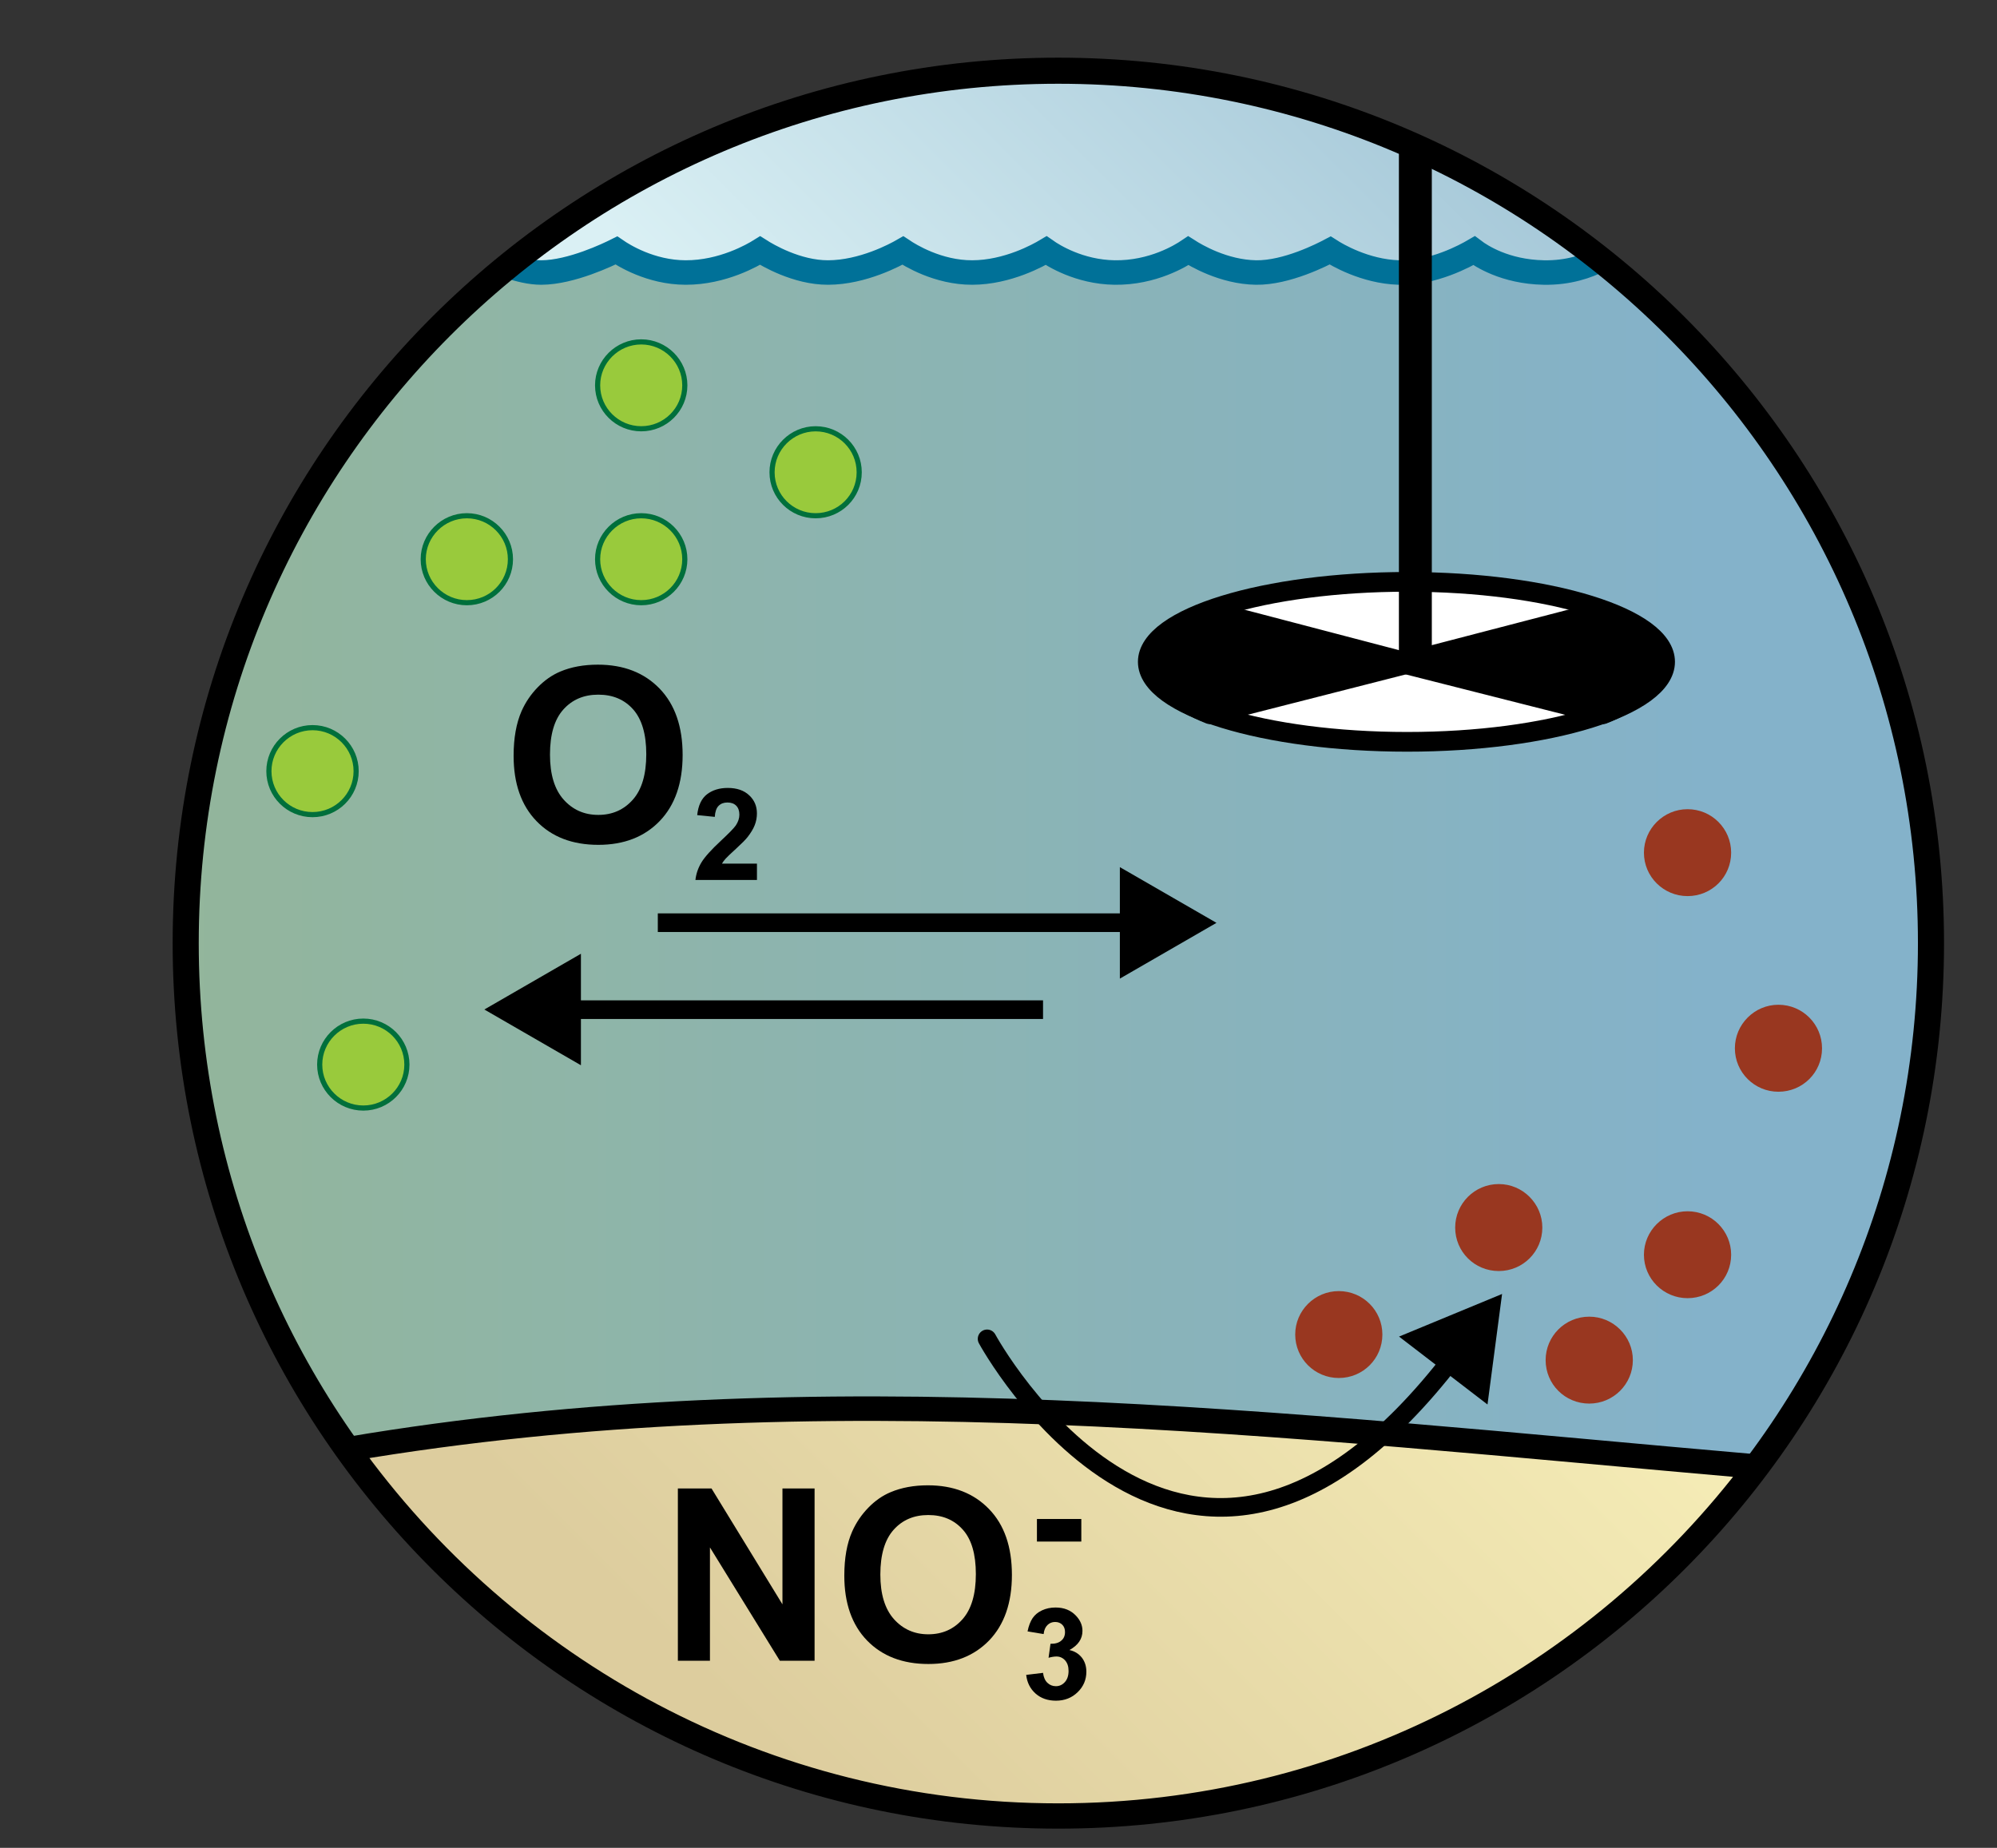 <?xml version="1.0" encoding="utf-8"?>
<!-- Generator: Adobe Illustrator 16.0.0, SVG Export Plug-In . SVG Version: 6.00 Build 0)  -->
<!DOCTYPE svg PUBLIC "-//W3C//DTD SVG 1.1//EN" "http://www.w3.org/Graphics/SVG/1.1/DTD/svg11.dtd">
<svg version="1.1" id="Layer_1" xmlns="http://www.w3.org/2000/svg" xmlns:xlink="http://www.w3.org/1999/xlink" x="0px" y="0px"
	 width="188px" height="174px" viewBox="0 0 188 174" enable-background="new 0 0 188 174" xml:space="preserve">
<rect x="0" y="0" width="188" height="174" fill="#333333" stroke="none"/>
<symbol  id="Water_quality_management" viewBox="-49.898 -49.898 99.797 99.796">
	<g>
		
			<linearGradient id="SVGID_1_" gradientUnits="userSpaceOnUse" x1="-31701.625" y1="-51227.641" x2="-31546.6" y2="-51382.668" gradientTransform="matrix(0.2 0 0 -0.2 6311.948 -10202.172)">
			<stop  offset="0" style="stop-color:#DAF0F4"/>
			<stop  offset="0.928" style="stop-color:#A3C6D7"/>
			<stop  offset="1" style="stop-color:#9FC3D6"/>
		</linearGradient>
		<path fill="url(#SVGID_1_)" d="M-24.896,39.034c0.367-0.25,1.914-1.239,3.901-1.243c2.087-0.006,3.799,0.991,4.196,1.238
			c0.392-0.247,2.062-1.244,3.831-1.238c1.955,0.004,3.803,1.006,4.211,1.24c0.383-0.254,1.97-1.246,3.909-1.24
			c2,0.004,3.753,0.991,4.162,1.236c0.38-0.267,1.852-1.205,3.854-1.236c2.162-0.03,3.752,0.96,4.156,1.232
			c0.401-0.256,1.973-1.201,3.81-1.232c1.732-0.026,3.766,1.023,4.181,1.243c0.365-0.233,1.943-1.179,3.852-1.243
			c1.928-0.073,3.818,0.977,4.254,1.232c0.373-0.281,1.734-1.191,3.921-1.232c1.406-0.029,2.474,0.36,3.196,0.724
			c-8.391,6.659-18.997,10.648-30.544,10.648c-11.748,0-22.528-4.128-30.985-11.005c0.605-0.207,1.266-0.369,1.869-0.367
			C-27.433,37.797-25.315,38.824-24.896,39.034z"/>
		
			<linearGradient id="SVGID_2_" gradientUnits="userSpaceOnUse" x1="-31376.68" y1="-51087.707" x2="-31869.299" y2="-51087.707" gradientTransform="matrix(0.2 0 0 -0.2 6311.948 -10202.172)">
			<stop  offset="0" style="stop-color:#84B2CA"/>
			<stop  offset="0.72" style="stop-color:#90B5A4"/>
			<stop  offset="1" style="stop-color:#95B694"/>
		</linearGradient>
		<path fill="url(#SVGID_2_)" stroke="#007198" stroke-width="1.38" d="M-49.163,0.001c0-27.146,22.012-49.164,49.158-49.164
			c27.158,0,49.168,22.019,49.168,49.164c0,15.61-7.282,29.509-18.625,38.514c-0.722-0.363-1.79-0.753-3.195-0.724
			c-2.188,0.042-3.549,0.952-3.921,1.232c-0.437-0.256-2.326-1.306-4.254-1.232c-1.909,0.064-3.488,1.01-3.853,1.243
			c-0.415-0.22-2.448-1.27-4.181-1.243c-1.838,0.031-3.409,0.977-3.81,1.232c-0.403-0.271-1.994-1.263-4.156-1.232
			c-2.003,0.031-3.474,0.97-3.854,1.236c-0.409-0.245-2.162-1.232-4.163-1.236c-1.938-0.006-3.526,0.986-3.909,1.241
			c-0.408-0.235-2.257-1.237-4.212-1.241c-1.77-0.006-3.439,0.991-3.831,1.239c-0.397-0.248-2.108-1.245-4.196-1.239
			c-1.988,0.004-3.535,0.993-3.901,1.243c-0.419-0.21-2.537-1.237-4.225-1.243c-0.603-0.002-1.264,0.161-1.869,0.367
			C-42.077,29.145-49.163,15.407-49.163,0.001z"/>
		<path fill="none" stroke="#000000" stroke-width="1.47" d="M49.164,0.001c0-27.146-22.01-49.164-49.168-49.164
			c-27.146,0-49.158,22.019-49.158,49.164c0,27.157,22.012,49.162,49.158,49.162C27.154,49.163,49.164,27.158,49.164,0.001z"/>
		
			<linearGradient id="SVGID_3_" gradientUnits="userSpaceOnUse" x1="-31724.445" y1="-50866.32" x2="-31525.703" y2="-51065.062" gradientTransform="matrix(0.2 0 0 -0.2 6311.948 -10202.172)">
			<stop  offset="0" style="stop-color:#DDCD9E"/>
			<stop  offset="1" style="stop-color:#F8F0B9"/>
		</linearGradient>
		<path fill="url(#SVGID_3_)" stroke="#000000" stroke-width="1.38" d="M-40.031-28.517c8.914-12.493,23.516-20.646,40.026-20.646
			c16.087,0,30.364,7.728,39.334,19.666C12.662-27.169-13.355-24.008-40.031-28.517z"/>
		<path fill="#FFFFFF" stroke="#000000" stroke-width="1.11" stroke-linejoin="round" d="M19.652,20.359
			c8.002,0,14.533-2.021,14.533-4.506s-6.531-4.508-14.533-4.508c-8.009,0-14.612,2.022-14.612,4.508S11.645,20.359,19.652,20.359z"
			/>
		<path stroke="#000000" stroke-width="1.11" stroke-linejoin="round" d="M8.535,18.729l11.273-2.953L8.535,12.9
			C8.535,12.9,0.92,15.775,8.535,18.729z"/>
		<path stroke="#000000" stroke-width="1.11" stroke-linejoin="round" d="M30.687,18.729l-11.347-2.953L30.687,12.9
			C30.687,12.9,38.304,15.775,30.687,18.729z"/>
		<polygon points="21.042,15.976 19.188,15.976 19.188,45.182 21.042,44.292 		"/>
		<path fill="#993720" d="M35.45,7.549c-1.35,0-2.458-1.102-2.458-2.45c0-1.359,1.108-2.448,2.458-2.448
			c1.362,0,2.456,1.089,2.456,2.448C37.906,6.448,36.812,7.549,35.45,7.549"/>
		<path fill="#993720" d="M35.45-15.109c-1.35,0-2.458-1.102-2.458-2.449c0-1.357,1.108-2.448,2.458-2.448
			c1.362,0,2.456,1.091,2.456,2.448C37.906-16.211,36.812-15.109,35.45-15.109"/>
		<path fill="#993720" d="M29.912-21.048c-1.366,0-2.458-1.102-2.458-2.449c0-1.357,1.093-2.449,2.458-2.449
			c1.35,0,2.456,1.092,2.456,2.449C32.368-22.149,31.262-21.048,29.912-21.048"/>
		<path fill="#993720" d="M15.8-19.607c-1.35,0-2.454-1.098-2.454-2.446c0-1.361,1.104-2.451,2.454-2.451
			c1.362,0,2.457,1.09,2.457,2.451C18.256-20.705,17.162-19.607,15.8-19.607"/>
		<path fill="#993720" d="M40.568-3.471c-1.348,0-2.452-1.104-2.452-2.453c0-1.358,1.104-2.449,2.452-2.449
			c1.368,0,2.458,1.091,2.458,2.449C43.026-4.574,41.935-3.471,40.568-3.471"/>
		<path fill="#993720" d="M24.816-13.575c-1.366,0-2.458-1.106-2.458-2.453c0-1.36,1.093-2.449,2.458-2.449
			c1.35,0,2.452,1.089,2.452,2.449C27.269-14.682,26.167-13.575,24.816-13.575"/>
		<path fill="#99CA3C" stroke="#006F3B" stroke-width="0.29" d="M-42.017,12.144c-1.358,0-2.458-1.103-2.458-2.451
			c0-1.355,1.099-2.45,2.458-2.45c1.358,0,2.457,1.095,2.457,2.45C-39.56,11.04-40.659,12.144-42.017,12.144"/>
		<path fill="#99CA3C" stroke="#006F3B" stroke-width="0.29" d="M-39.156-4.394c-1.352,0-2.457-1.098-2.457-2.45
			c0-1.351,1.105-2.448,2.457-2.448c1.356,0,2.456,1.098,2.456,2.448C-36.7-5.491-37.8-4.394-39.156-4.394"/>
		<path fill="#99CA3C" stroke="#006F3B" stroke-width="0.29" d="M-33.322,24.085c-1.35,0-2.458-1.104-2.458-2.45
			c0-1.355,1.107-2.45,2.458-2.45c1.358,0,2.455,1.095,2.455,2.45C-30.867,22.981-31.965,24.085-33.322,24.085"/>
		<path fill="#99CA3C" stroke="#006F3B" stroke-width="0.29" d="M-13.674,28.985c-1.349,0-2.454-1.102-2.454-2.451
			c0-1.36,1.105-2.449,2.454-2.449c1.36,0,2.456,1.089,2.456,2.449C-11.218,27.884-12.313,28.985-13.674,28.985"/>
		<path fill="#99CA3C" stroke="#006F3B" stroke-width="0.29" d="M-23.498,33.882c-1.352,0-2.458-1.101-2.458-2.448
			c0-1.354,1.105-2.448,2.458-2.448c1.356,0,2.455,1.095,2.455,2.448C-21.042,32.779-22.142,33.882-23.498,33.882"/>
		<path fill="#99CA3C" stroke="#006F3B" stroke-width="0.29" d="M-23.498,24.085c-1.352,0-2.458-1.104-2.458-2.45
			c0-1.355,1.105-2.45,2.458-2.45c1.356,0,2.455,1.095,2.455,2.45C-21.042,22.981-22.142,24.085-23.498,24.085"/>
		<path d="M-30.688,10.557c0,0.999,0.15,1.838,0.448,2.518c0.222,0.5,0.525,0.948,0.913,1.346c0.388,0.396,0.809,0.691,1.27,0.884
			c0.612,0.259,1.317,0.388,2.117,0.388c1.446,0,2.604-0.449,3.474-1.346c0.868-0.899,1.3-2.146,1.3-3.743
			c0-1.584-0.43-2.827-1.291-3.722c-0.862-0.894-2.015-1.342-3.457-1.342c-1.461,0-2.621,0.444-3.484,1.336
			C-30.258,7.766-30.688,8.993-30.688,10.557z M-28.639,10.624c0-1.116,0.256-1.959,0.769-2.535
			c0.513-0.574,1.163-0.862,1.952-0.862c0.792,0,1.438,0.286,1.945,0.856c0.507,0.57,0.759,1.426,0.759,2.566
			c0,1.125-0.248,1.968-0.738,2.522c-0.492,0.555-1.146,0.832-1.965,0.832c-0.815,0-1.472-0.279-1.973-0.841
			C-28.392,12.599-28.639,11.753-28.639,10.624z"/>
		<path d="M-16.979,4.479v-0.92h-3.466c0.038,0.347,0.15,0.675,0.336,0.986c0.189,0.313,0.561,0.726,1.116,1.241
			c0.446,0.416,0.718,0.697,0.821,0.845c0.135,0.203,0.203,0.405,0.203,0.607c0,0.221-0.06,0.39-0.178,0.508
			c-0.119,0.121-0.285,0.18-0.495,0.18s-0.375-0.064-0.499-0.19c-0.124-0.122-0.195-0.329-0.213-0.62l-0.991,0.099
			c0.058,0.544,0.244,0.938,0.556,1.177c0.311,0.236,0.699,0.355,1.165,0.355c0.513,0,0.915-0.139,1.206-0.413
			c0.295-0.272,0.438-0.615,0.438-1.022c0-0.232-0.042-0.455-0.125-0.665c-0.083-0.211-0.218-0.432-0.396-0.662
			c-0.119-0.152-0.337-0.372-0.651-0.659c-0.313-0.285-0.513-0.476-0.597-0.571c-0.083-0.093-0.15-0.183-0.202-0.274H-16.979
			L-16.979,4.479z"/>
		<path d="M-21.434-40.439v9.71h1.895l3.997-6.53v6.53h1.81v-9.71h-1.957l-3.938,6.388v-6.388H-21.434z"/>
		<path d="M-12.057-35.644c0,0.993,0.147,1.821,0.445,2.494c0.222,0.499,0.523,0.941,0.906,1.336
			c0.384,0.396,0.805,0.687,1.258,0.876c0.607,0.257,1.309,0.387,2.1,0.387c1.434,0,2.582-0.447,3.441-1.335
			c0.864-0.889,1.292-2.128,1.292-3.712c0-1.571-0.426-2.802-1.281-3.693c-0.857-0.885-1.997-1.329-3.426-1.329
			c-1.448,0-2.599,0.444-3.454,1.324C-11.63-38.413-12.057-37.193-12.057-35.644z M-10.027-35.579c0-1.102,0.254-1.939,0.766-2.514
			c0.509-0.566,1.155-0.854,1.934-0.854c0.786,0,1.428,0.283,1.93,0.85c0.501,0.566,0.751,1.416,0.751,2.543
			c0,1.119-0.242,1.953-0.732,2.501c-0.491,0.553-1.137,0.827-1.949,0.827c-0.808,0-1.458-0.276-1.956-0.836
			C-9.776-33.616-10.027-34.459-10.027-35.579z"/>
		<path d="M-1.81-41.234l0.949,0.115c0.031-0.245,0.111-0.43,0.244-0.559c0.131-0.127,0.292-0.193,0.48-0.193
			c0.201,0,0.371,0.08,0.509,0.235c0.138,0.154,0.205,0.365,0.205,0.626c0,0.252-0.065,0.447-0.196,0.595
			c-0.134,0.145-0.295,0.217-0.482,0.217c-0.125,0-0.274-0.022-0.449-0.072l0.109,0.788c0.265-0.004,0.469,0.054,0.606,0.177
			c0.145,0.118,0.212,0.281,0.212,0.487c0,0.173-0.052,0.308-0.154,0.411c-0.102,0.102-0.238,0.155-0.407,0.155
			c-0.167,0-0.311-0.058-0.428-0.173c-0.12-0.119-0.192-0.286-0.215-0.509l-0.906,0.151c0.063,0.313,0.159,0.558,0.284,0.747
			c0.126,0.185,0.303,0.333,0.53,0.438c0.229,0.106,0.479,0.161,0.762,0.161c0.48,0,0.865-0.155,1.155-0.466
			c0.239-0.253,0.362-0.536,0.362-0.852c0-0.451-0.246-0.813-0.736-1.079c0.29-0.062,0.522-0.204,0.699-0.424
			c0.171-0.22,0.257-0.486,0.257-0.798c0-0.451-0.164-0.837-0.491-1.153c-0.327-0.319-0.734-0.479-1.222-0.479
			c-0.462,0-0.845,0.134-1.148,0.401C-1.583-42.018-1.762-41.668-1.81-41.234z"/>
		<path d="M-1.205-33.721v1.272h2.5v-1.272H-1.205z"/>
		<path fill="none" stroke="#000000" stroke-width="1.05" stroke-linecap="round" d="M-4.013-22.298c0,0,11.202-20.651,26.252-1.051
			"/>
		<polygon points="24.179,-25.997 25,-19.769 19.195,-22.17 		"/>
		<line fill="none" stroke="#000000" stroke-width="1.05" x1="-22.564" y1="1.153" x2="4.387" y2="1.153"/>
		<polygon points="3.467,-1.998 8.91,1.144 3.467,4.284 		"/>
		<line fill="none" stroke="#000000" stroke-width="1.05" x1="-0.861" y1="-3.748" x2="-27.815" y2="-3.748"/>
		<polygon points="-26.896,-0.598 -32.337,-3.739 -26.896,-6.88 		"/>
	</g>
</symbol>
<use xlink:href="#Water_quality_management"  width="99.797" height="99.796" x="-49.898" y="-49.898" transform="matrix(1.671 0 0 -1.671 99.632 88.81)" overflow="visible"/>
</svg>
